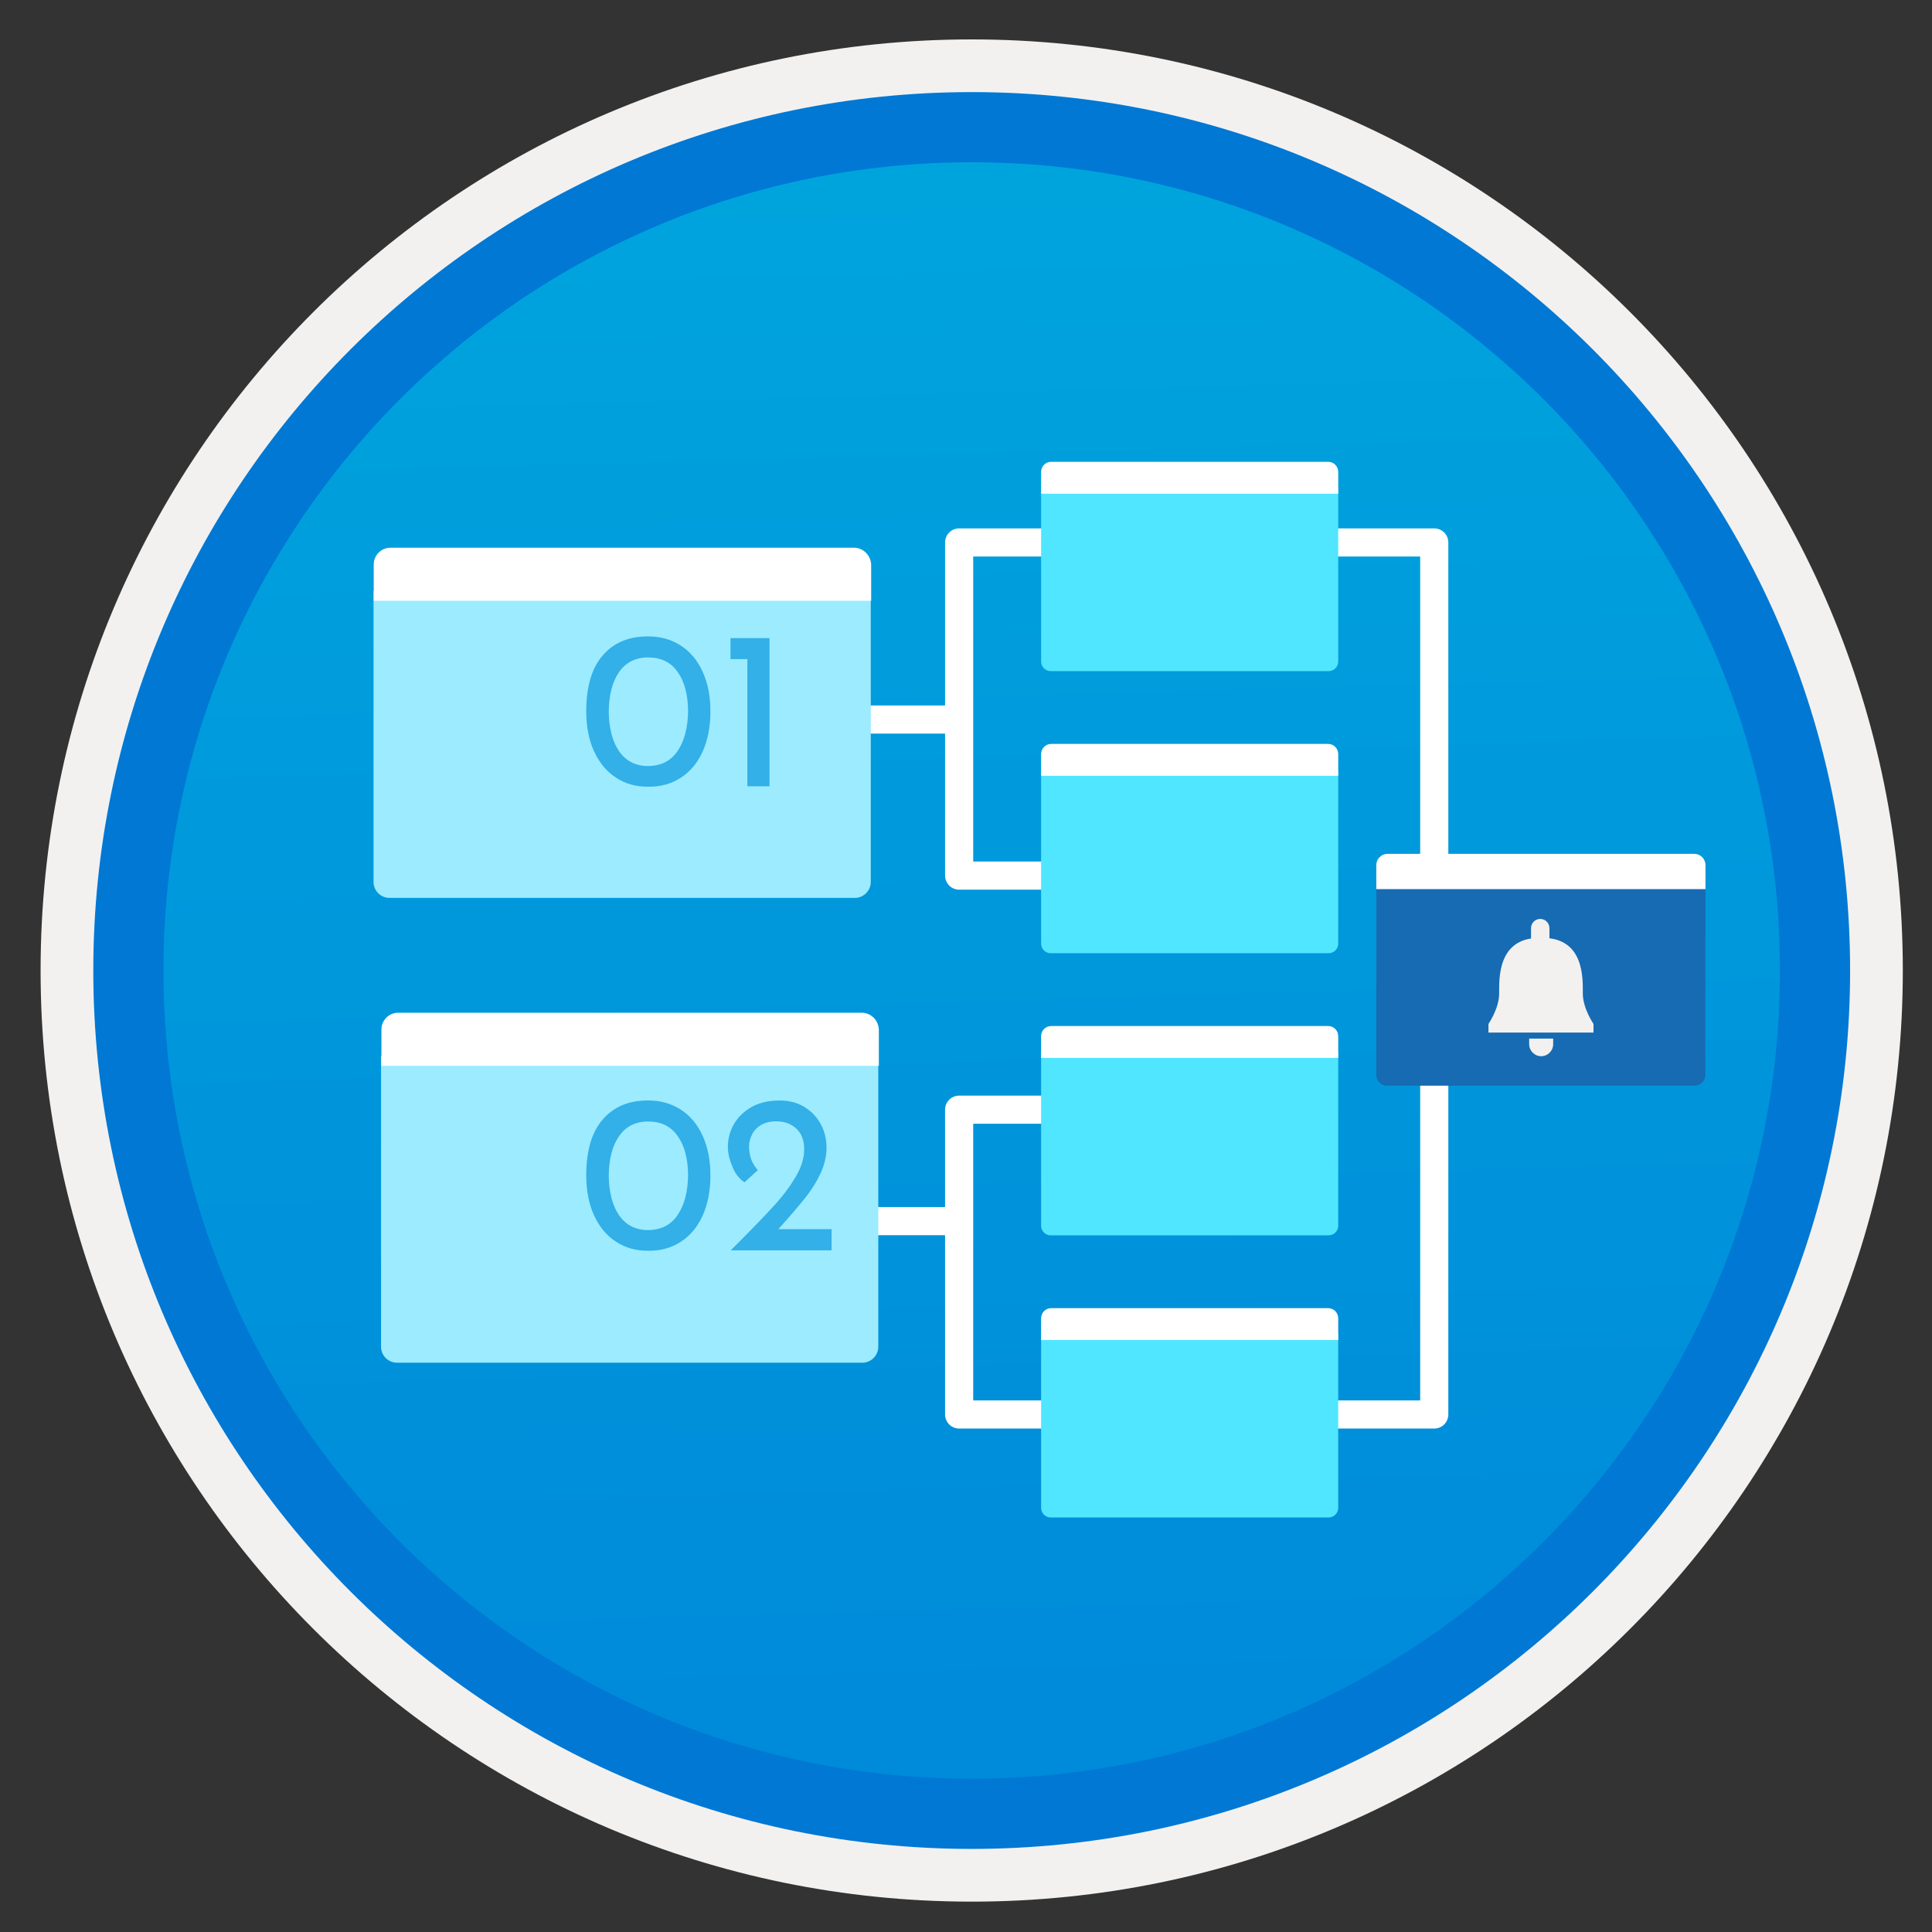 <svg width="103" height="103" viewBox="0 0 103 103" fill="none" xmlns="http://www.w3.org/2000/svg">
<rect x="0" y="0" width="103" height="103" fill="#333333" stroke="none"/>
<path d="M51.804 98.551C25.954 98.551 4.994 77.601 4.994 51.741C4.994 25.881 25.954 4.931 51.804 4.931C77.654 4.931 98.614 25.891 98.614 51.741C98.614 77.591 77.654 98.551 51.804 98.551Z" fill="url(#paint0_linear)"/>
<path fill-rule="evenodd" clip-rule="evenodd" d="M97.704 51.741C97.704 77.091 77.154 97.641 51.804 97.641C26.454 97.641 5.904 77.091 5.904 51.741C5.904 26.391 26.454 5.841 51.804 5.841C77.154 5.841 97.704 26.391 97.704 51.741ZM51.804 2.101C79.224 2.101 101.444 24.321 101.444 51.741C101.444 79.161 79.214 101.381 51.804 101.381C24.384 101.381 2.164 79.151 2.164 51.741C2.164 24.321 24.384 2.101 51.804 2.101Z" fill="#F2F1F0"/>
<path fill-rule="evenodd" clip-rule="evenodd" d="M94.894 51.74C94.894 75.54 75.604 94.83 51.804 94.83C28.004 94.83 8.714 75.54 8.714 51.74C8.714 27.94 28.004 8.65 51.804 8.65C75.604 8.65 94.894 27.94 94.894 51.74ZM51.804 4.91C77.664 4.91 98.634 25.88 98.634 51.74C98.634 77.6 77.664 98.57 51.804 98.57C25.944 98.57 4.974 77.6 4.974 51.74C4.974 25.88 25.934 4.91 51.804 4.91Z" fill="#0078D4"/>
<path d="M58.994 46.68H51.134V28.92H58.994" stroke="white" stroke-width="1.5" stroke-miterlimit="10" stroke-linejoin="round"/>
<path d="M65.694 28.92H76.464V75.41H65.694" stroke="white" stroke-width="1.5" stroke-miterlimit="10" stroke-linejoin="round"/>
<path d="M51.384 38.36H41.544" stroke="white" stroke-width="1.5" stroke-miterlimit="10" stroke-linejoin="round"/>
<path d="M58.994 75.41H51.134V59.16H58.994" stroke="white" stroke-width="1.5" stroke-miterlimit="10" stroke-linejoin="round"/>
<path d="M51.004 65.101H41.544" stroke="white" stroke-width="1.5" stroke-miterlimit="10" stroke-linejoin="round"/>
<path d="M71.344 56.08H55.504V65.35C55.504 65.63 55.734 65.86 56.014 65.86H70.834C71.114 65.86 71.344 65.63 71.344 65.35V56.08Z" fill="#50E6FF"/>
<path d="M70.804 54.7H56.044C55.744 54.7 55.504 54.94 55.504 55.24V56.4H71.344V55.24C71.344 54.94 71.104 54.7 70.804 54.7Z" fill="white"/>
<path d="M71.344 41.04H55.504V50.31C55.504 50.59 55.734 50.82 56.014 50.82H70.834C71.114 50.82 71.344 50.59 71.344 50.31V41.04Z" fill="#50E6FF"/>
<path d="M70.804 39.66H56.044C55.744 39.66 55.504 39.9 55.504 40.2V41.36H71.344V40.2C71.344 39.9 71.104 39.66 70.804 39.66Z" fill="white"/>
<path d="M71.344 26H55.504V35.27C55.504 35.55 55.734 35.78 56.014 35.78H70.834C71.114 35.78 71.344 35.55 71.344 35.27V26Z" fill="#50E6FF"/>
<path d="M70.804 24.62H56.044C55.744 24.62 55.504 24.86 55.504 25.16V26.32H71.344V25.16C71.344 24.86 71.104 24.62 70.804 24.62Z" fill="white"/>
<path d="M46.424 31.5H19.914V47.02C19.914 47.49 20.304 47.87 20.764 47.87H45.574C46.044 47.87 46.424 47.48 46.424 47.02V31.5Z" fill="#9CEBFF"/>
<path d="M45.524 29.2H20.824C20.324 29.2 19.924 29.6 19.924 30.1V32.03H46.444V30.1C46.424 29.61 46.024 29.2 45.524 29.2Z" fill="white"/>
<path d="M46.834 56.28H20.314V71.8C20.314 72.27 20.704 72.65 21.164 72.65H45.974C46.444 72.65 46.824 72.26 46.824 71.8V56.28H46.834Z" fill="#9CEBFF"/>
<path d="M45.934 53.99H21.234C20.734 53.99 20.334 54.39 20.334 54.89V56.82H46.854V54.89C46.834 54.39 46.434 53.99 45.934 53.99Z" fill="white"/>
<path d="M90.924 47.051H73.374V57.321C73.374 57.631 73.634 57.881 73.934 57.881H90.354C90.664 57.881 90.914 57.621 90.914 57.321L90.924 47.051Z" fill="#176BB2"/>
<path d="M90.324 45.52H73.974C73.644 45.52 73.374 45.791 73.374 46.12V47.401H90.924V46.12C90.924 45.791 90.654 45.52 90.324 45.52Z" fill="white"/>
<path d="M82.604 50.52H81.624V49.48C81.624 49.21 81.844 48.99 82.114 48.99C82.384 48.99 82.604 49.21 82.604 49.48V50.52Z" fill="#F2F1F0"/>
<path d="M84.954 54.59C84.954 54.59 84.384 53.76 84.384 52.97C84.384 52.18 84.474 50.02 82.264 50C82.224 50 82.184 50.01 82.154 50.01C82.124 50.01 82.074 50 82.044 50C79.834 50.02 79.924 52.18 79.924 52.97C79.924 53.76 79.354 54.59 79.354 54.59V55.05H84.954V54.59Z" fill="#F2F1F0"/>
<path d="M82.164 56.31C81.814 56.31 81.524 56.02 81.524 55.67V55.37H82.804V55.67C82.804 56.02 82.514 56.31 82.164 56.31Z" fill="#F2F1F0"/>
<path d="M71.344 71.12H55.504V80.39C55.504 80.67 55.734 80.9 56.014 80.9H70.834C71.114 80.9 71.344 80.67 71.344 80.39V71.12Z" fill="#50E6FF"/>
<path d="M70.804 69.74H56.044C55.744 69.74 55.504 69.98 55.504 70.28V71.44H71.344V70.28C71.344 69.98 71.104 69.74 70.804 69.74Z" fill="white"/>
<path d="M32.844 41.46C32.344 41.14 31.954 40.67 31.674 40.06C31.394 39.45 31.254 38.74 31.254 37.92C31.254 36.62 31.544 35.62 32.134 34.94C32.724 34.26 33.534 33.92 34.564 33.93C35.214 33.93 35.784 34.09 36.284 34.41C36.784 34.73 37.174 35.19 37.454 35.8C37.734 36.41 37.874 37.12 37.874 37.92C37.874 38.75 37.734 39.47 37.454 40.08C37.174 40.69 36.784 41.15 36.284 41.47C35.784 41.79 35.214 41.95 34.564 41.94C33.924 41.95 33.344 41.79 32.844 41.46ZM36.124 40.04C36.484 39.51 36.674 38.8 36.684 37.9C36.674 37.03 36.494 36.33 36.124 35.82C35.764 35.3 35.234 35.05 34.554 35.05C33.884 35.05 33.364 35.31 33.004 35.83C32.644 36.35 32.464 37.05 32.454 37.93C32.464 38.82 32.644 39.52 33.004 40.05C33.364 40.57 33.884 40.84 34.554 40.84C35.244 40.83 35.764 40.57 36.124 40.04Z" fill="#32B0E7"/>
<path d="M41.024 34.02V41.919H39.844V35.139H38.944V34.02H41.024Z" fill="#32B0E7"/>
<path d="M32.844 66.2C32.344 65.88 31.954 65.41 31.674 64.8C31.394 64.19 31.254 63.48 31.254 62.66C31.254 61.36 31.544 60.36 32.134 59.68C32.724 59 33.534 58.66 34.564 58.67C35.214 58.67 35.784 58.83 36.284 59.15C36.784 59.47 37.174 59.93 37.454 60.54C37.734 61.15 37.874 61.86 37.874 62.66C37.874 63.49 37.734 64.21 37.454 64.82C37.174 65.43 36.784 65.89 36.284 66.21C35.784 66.53 35.214 66.69 34.564 66.68C33.924 66.69 33.344 66.53 32.844 66.2ZM36.124 64.78C36.484 64.25 36.674 63.54 36.684 62.64C36.674 61.77 36.494 61.07 36.124 60.56C35.764 60.04 35.234 59.79 34.554 59.79C33.884 59.79 33.364 60.05 33.004 60.57C32.644 61.09 32.464 61.79 32.454 62.67C32.464 63.56 32.644 64.26 33.004 64.79C33.364 65.31 33.884 65.58 34.554 65.58C35.244 65.57 35.764 65.31 36.124 64.78Z" fill="#32B0E7"/>
<path d="M44.334 65.53V66.66H38.954L39.354 66.26C40.174 65.44 40.804 64.78 41.264 64.28C41.724 63.78 42.104 63.27 42.414 62.75C42.724 62.23 42.874 61.74 42.874 61.28C42.874 60.79 42.734 60.42 42.444 60.16C42.154 59.9 41.804 59.78 41.384 59.78C41.054 59.78 40.784 59.85 40.564 59.98C40.344 60.12 40.184 60.29 40.084 60.5C39.984 60.71 39.934 60.92 39.934 61.12C39.934 61.63 40.094 62.05 40.404 62.38L39.694 63.03C39.434 62.87 39.214 62.6 39.054 62.22C38.894 61.84 38.804 61.48 38.804 61.15C38.804 60.71 38.914 60.3 39.134 59.92C39.354 59.54 39.674 59.24 40.084 59.01C40.504 58.78 40.994 58.67 41.574 58.67C42.064 58.67 42.494 58.78 42.874 59.01C43.254 59.24 43.544 59.54 43.754 59.93C43.964 60.31 44.064 60.73 44.064 61.19C44.064 61.65 43.954 62.1 43.744 62.56C43.524 63.02 43.264 63.44 42.944 63.84C42.624 64.24 42.204 64.74 41.674 65.33L41.494 65.53H44.334Z" fill="#32B0E7"/>
<defs>
<linearGradient id="paint0_linear" x1="50.033" y1="-13.052" x2="54.016" y2="132.716" gradientUnits="userSpaceOnUse">
<stop stop-color="#00ABDE"/>
<stop offset="1" stop-color="#007ED8"/>
</linearGradient>
</defs>
</svg>
